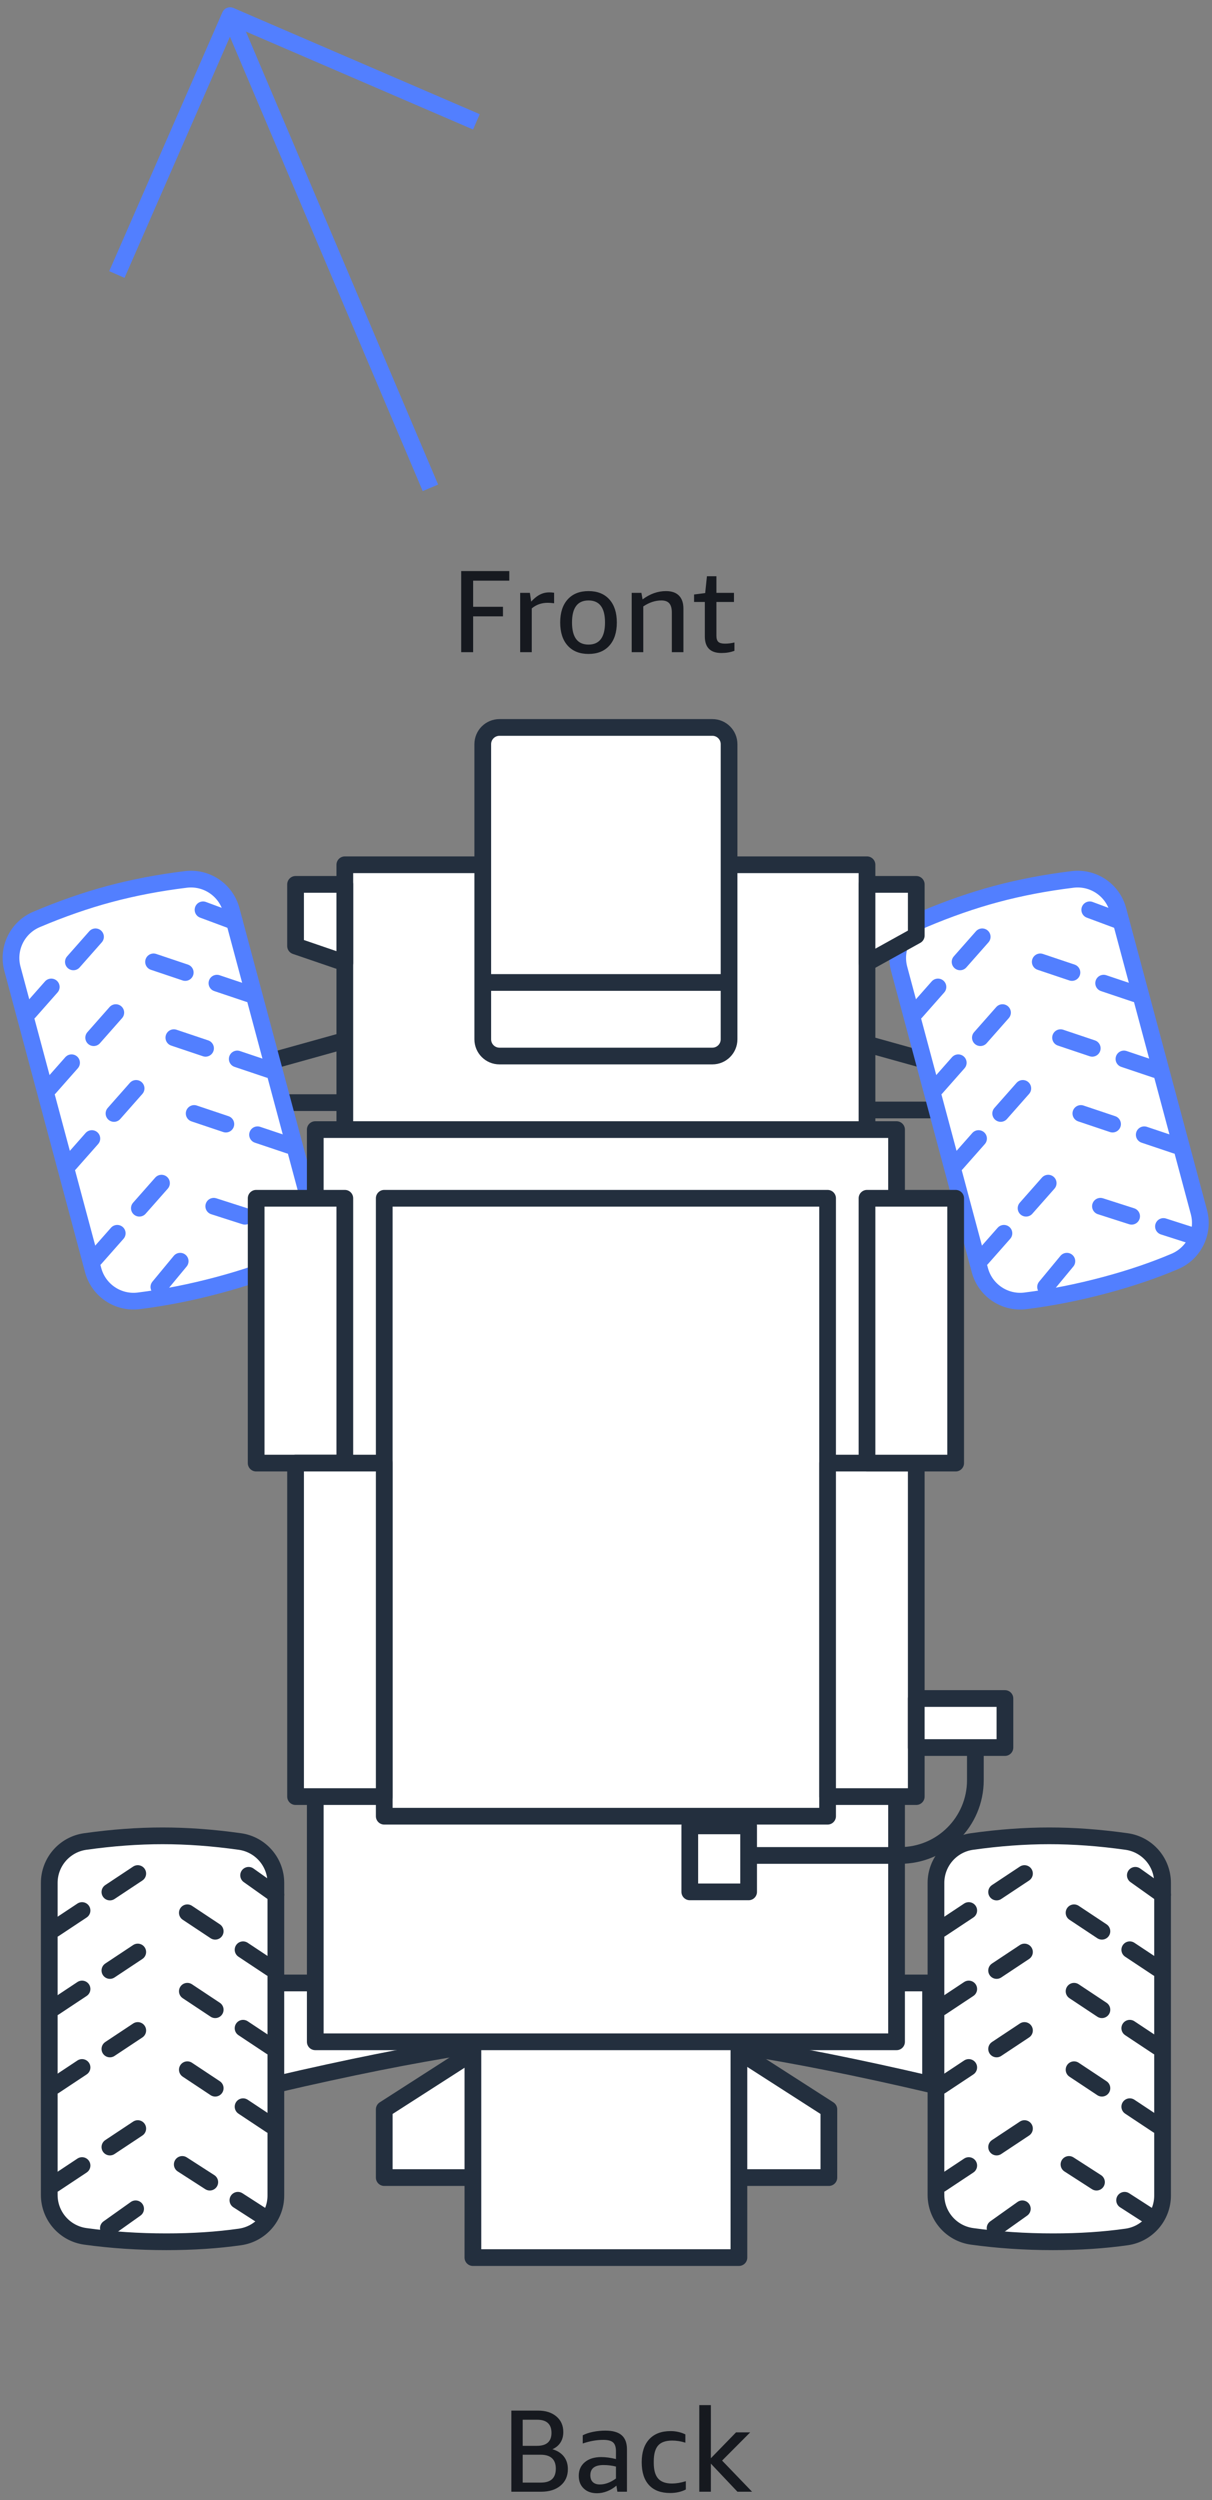 <?xml version="1.0" encoding="UTF-8"?>
<svg width="145px" height="299px" viewBox="0 0 145 299" version="1.1" xmlns="http://www.w3.org/2000/svg" xmlns:xlink="http://www.w3.org/1999/xlink">
    <rect x="0" y="0" width="145" height="299" fill="#808080" stroke="none"/>
    <!-- Generator: Sketch 52.6 (67491) - http://www.bohemiancoding.com/sketch -->
    <title>Group 3</title>
    <desc>Created with Sketch.</desc>
    <g id="Device-UI---all-flows" stroke="none" stroke-width="1" fill="none" fill-rule="evenodd">
        <g id="Artboard" transform="translate(-811, -32)">
            <g id="Group-3" transform="translate(811, 24)">
                <path d="M55.176,86 L55.176,76.298 L60.93,76.298 L60.93,77.446 L56.604,77.446 L56.604,80.568 L60.174,80.568 L60.174,81.716 L56.604,81.716 L56.604,86 L55.176,86 Z M62.232,86 L62.232,78.902 L63.394,78.902 L63.548,79.952 C63.809,79.672 64.052,79.455 64.276,79.301 C64.5,79.147 64.729,79.033 64.962,78.958 C65.195,78.883 65.447,78.846 65.718,78.846 C65.895,78.846 66.087,78.86 66.292,78.888 L66.292,80.148 C65.993,80.111 65.741,80.092 65.536,80.092 C64.789,80.092 64.15,80.316 63.618,80.764 L63.618,86 L62.232,86 Z M70.408,86.21 C69.344,86.21 68.513,85.879 67.916,85.216 C67.319,84.553 67.02,83.629 67.02,82.444 C67.02,81.268 67.319,80.349 67.916,79.686 C68.513,79.023 69.344,78.692 70.408,78.692 C71.472,78.692 72.303,79.023 72.9,79.686 C73.497,80.349 73.796,81.268 73.796,82.444 C73.796,83.629 73.497,84.553 72.9,85.216 C72.303,85.879 71.472,86.21 70.408,86.21 Z M70.408,85.09 C71.724,85.09 72.382,84.208 72.382,82.444 C72.382,80.689 71.724,79.812 70.408,79.812 C69.092,79.812 68.434,80.689 68.434,82.444 C68.434,84.208 69.092,85.09 70.408,85.09 Z M80.376,86 L80.376,81.254 C80.376,80.759 80.276,80.395 80.075,80.162 C79.874,79.929 79.559,79.812 79.13,79.812 C78.393,79.812 77.669,80.05 76.96,80.526 L76.96,86 L75.574,86 L75.574,78.902 L76.736,78.902 L76.876,79.686 C77.763,79.023 78.696,78.692 79.676,78.692 C80.357,78.692 80.875,78.872 81.23,79.231 C81.585,79.59 81.762,80.111 81.762,80.792 L81.762,86 L80.376,86 Z M87.866,85.832 C87.409,86.009 86.891,86.098 86.312,86.098 C84.987,86.098 84.324,85.435 84.324,84.11 L84.324,79.994 L83.036,79.994 L83.036,79.098 L84.366,78.93 L84.576,76.914 L85.71,76.914 L85.71,78.902 L87.81,78.902 L87.81,79.994 L85.71,79.994 L85.71,84.04 C85.71,84.385 85.787,84.628 85.941,84.768 C86.095,84.908 86.359,84.978 86.732,84.978 C87.115,84.978 87.493,84.931 87.866,84.838 L87.866,85.832 Z" id="Front-Copy" fill="#16191F"></path>
                <path d="M61.176,306 L61.176,296.298 L64.382,296.298 C65.287,296.298 66.015,296.531 66.566,296.998 C67.117,297.465 67.392,298.085 67.392,298.86 C67.392,299.345 67.28,299.763 67.056,300.113 C66.832,300.463 66.51,300.731 66.09,300.918 C66.687,301.095 67.145,301.387 67.462,301.793 C67.779,302.199 67.938,302.701 67.938,303.298 C67.938,304.119 67.649,304.775 67.07,305.265 C66.491,305.755 65.717,306 64.746,306 L61.176,306 Z M62.534,301.576 L62.534,304.908 L64.718,304.908 C65.903,304.908 66.496,304.353 66.496,303.242 C66.496,302.691 66.344,302.276 66.041,301.996 C65.738,301.716 65.287,301.576 64.69,301.576 L62.534,301.576 Z M62.534,297.39 L62.534,300.512 L64.242,300.512 C65.399,300.512 65.978,299.994 65.978,298.958 C65.978,298.445 65.836,298.055 65.551,297.789 C65.266,297.523 64.844,297.39 64.284,297.39 L62.534,297.39 Z M73.86,306 L73.748,305.272 C73.412,305.561 73.041,305.785 72.635,305.944 C72.229,306.103 71.825,306.182 71.424,306.182 C70.761,306.182 70.232,305.993 69.835,305.615 C69.438,305.237 69.24,304.731 69.24,304.096 C69.24,303.415 69.483,302.871 69.968,302.465 C70.453,302.059 71.107,301.856 71.928,301.856 C72.469,301.856 73.057,301.935 73.692,302.094 L73.692,301.17 C73.692,300.666 73.578,300.311 73.349,300.106 C73.12,299.901 72.731,299.798 72.18,299.798 C71.387,299.798 70.565,299.943 69.716,300.232 L69.716,299.252 C70.052,299.075 70.463,298.937 70.948,298.839 C71.433,298.741 71.923,298.692 72.418,298.692 C73.305,298.692 73.958,298.876 74.378,299.245 C74.798,299.614 75.008,300.176 75.008,300.932 L75.008,306 L73.86,306 Z M71.76,305.132 C72.395,305.132 73.039,304.894 73.692,304.418 L73.692,302.99 C73.207,302.869 72.712,302.808 72.208,302.808 C71.153,302.808 70.626,303.214 70.626,304.026 C70.626,304.381 70.724,304.654 70.92,304.845 C71.116,305.036 71.396,305.132 71.76,305.132 Z M82.05,305.734 C81.509,306.014 80.883,306.154 80.174,306.154 C79.073,306.154 78.23,305.839 77.647,305.209 C77.064,304.579 76.772,303.667 76.772,302.472 C76.772,301.287 77.073,300.37 77.675,299.721 C78.277,299.072 79.129,298.748 80.23,298.748 C80.855,298.748 81.443,298.879 81.994,299.14 L81.994,300.134 C81.462,299.966 80.939,299.882 80.426,299.882 C79.642,299.882 79.077,300.08 78.732,300.477 C78.387,300.874 78.214,301.506 78.214,302.374 L78.214,302.556 C78.214,303.405 78.389,304.028 78.739,304.425 C79.089,304.822 79.642,305.02 80.398,305.02 C80.902,305.02 81.453,304.927 82.05,304.74 L82.05,305.734 Z M83.66,306 L83.66,295.64 L85.046,295.64 L85.046,301.996 L88.056,298.902 L89.75,298.902 L86.39,302.276 L89.974,306 L88.224,306 L85.046,302.64 L85.046,306 L83.66,306 Z" id="Back" fill="#16191F"></path>
                <g id="Group-5" stroke-width="2">
                    <g id="Group-9" transform="translate(0, 95)">
                        <path d="M110.441,37.538 L102.546,39.738" id="Path-16" stroke="#232F3E" transform="translate(106.494, 38.638) scale(-1, 1) translate(-106.494, -38.638) "></path>
                        <path d="M113.977,45.75 L103.369,45.75" id="Path-16" stroke="#232F3E" transform="translate(108.44, 45.75) scale(-1, 1) translate(-108.44, -45.75) "></path>
                        <path d="M42.433,44.87 L35.005,44.87" id="Path-16" stroke="#232F3E" transform="translate(38.307, 45.163) scale(-1, 1) translate(-38.307, -45.163) "></path>
                        <polyline id="Path-15" stroke="#232F3E" fill="#FFFFFF" stroke-linejoin="round" transform="translate(93.783, 165.898) scale(-1, 1) translate(-93.783, -165.898) " points="99.164 173.43 88.402 173.43 88.402 165.275 99.164 158.365"></polyline>
                        <polyline id="Path-15" stroke="#232F3E" fill="#FFFFFF" stroke-linejoin="round" points="56.731 173.43 45.969 173.43 45.969 165.275 56.731 158.365"></polyline>
                        <path d="M40.899,37.538 L33.003,39.738" id="Path-16" stroke="#232F3E"></path>
                        <path d="M33.003,150.154 L111.33,150.154 L111.33,162.291 C94.009,158.245 80.954,156.223 72.167,156.223 C63.379,156.223 50.325,158.245 33.003,162.291" id="Path-17" stroke="#232F3E" fill="#FFFFFF" stroke-linejoin="round"></path>
                        <polygon id="Rectangle-5" stroke="#232F3E" fill="#FFFFFF" stroke-linejoin="round" points="56.577 148.981 88.402 148.981 88.402 183 56.577 183"></polygon>
                        <path d="M10.155,19.766 C13.372,19.314 16.456,19.088 19.406,19.088 C22.356,19.088 25.44,19.314 28.657,19.766 L28.657,19.766 C31.125,20.113 32.961,22.225 32.961,24.717 L32.961,62.11 C32.961,64.599 31.129,66.709 28.665,67.06 C25.962,67.444 23.031,67.636 19.871,67.636 C16.523,67.636 13.288,67.421 10.166,66.989 L10.166,66.989 C7.693,66.648 5.851,64.533 5.851,62.036 L5.851,24.717 C5.851,22.225 7.687,20.113 10.155,19.766 Z" id="Rectangle-6" stroke="#527FFF" fill="#FFFFFF" stroke-linejoin="round" transform="translate(19.406, 43.362) rotate(-15) translate(-19.406, -43.362) "></path>
                        <g id="Group-2" transform="translate(20.159, 44.449) rotate(-15) translate(-20.159, -44.449) translate(6.159, 22.449)" stroke="#527FFF" stroke-dasharray="4" stroke-linecap="round">
                            <path d="M0.589,7.625 L11.198,0.587" id="Line-6"></path>
                            <path d="M15.912,12.317 L26.521,5.279" id="Line-6" transform="translate(21.216, 8.798) scale(-1, 1) translate(-21.216, -8.798) "></path>
                            <path d="M0.589,17.01 L11.198,9.971" id="Line-6"></path>
                            <path d="M15.912,21.702 L26.521,14.663" id="Line-6" transform="translate(21.216, 18.183) scale(-1, 1) translate(-21.216, -18.183) "></path>
                            <path d="M0.589,26.394 L11.198,19.356" id="Line-6"></path>
                            <path d="M15.912,31.087 L26.521,24.048" id="Line-6" transform="translate(21.216, 27.567) scale(-1, 1) translate(-21.216, -27.567) "></path>
                            <path d="M0.589,38.125 L11.198,31.087" id="Line-6"></path>
                            <path d="M7.072,43.404 L11.198,40.471" id="Line-6"></path>
                            <path d="M22.395,3.519 L26.521,0.587" id="Line-6" transform="translate(24.753, 1.76) scale(-1, 1) translate(-24.753, -1.76) "></path>
                            <path d="M15.323,42.231 L25.342,35.779" id="Line-6" transform="translate(20.627, 38.712) scale(-1, 1) translate(-20.627, -38.712) "></path>
                        </g>
                        <path d="M116.237,19.766 C119.454,19.314 122.538,19.088 125.488,19.088 C128.438,19.088 131.522,19.314 134.739,19.766 L134.739,19.766 C137.207,20.113 139.043,22.225 139.043,24.717 L139.043,62.11 C139.043,64.599 137.212,66.709 134.747,67.06 C132.044,67.444 129.113,67.636 125.953,67.636 C122.605,67.636 119.371,67.421 116.249,66.989 L116.249,66.989 C113.775,66.648 111.933,64.533 111.933,62.036 L111.933,24.717 C111.933,22.225 113.769,20.113 116.237,19.766 Z" id="Rectangle-6" stroke="#527FFF" fill="#FFFFFF" stroke-linejoin="round" transform="translate(125.488, 43.362) rotate(-15) translate(-125.488, -43.362) "></path>
                        <g id="Group-2" transform="translate(126.241, 44.449) rotate(-15) translate(-126.241, -44.449) translate(112.241, 22.449)" stroke="#527FFF" stroke-dasharray="4" stroke-linecap="round">
                            <path d="M0.589,7.625 L11.198,0.587" id="Line-6"></path>
                            <path d="M15.912,12.317 L26.521,5.279" id="Line-6" transform="translate(21.216, 8.798) scale(-1, 1) translate(-21.216, -8.798) "></path>
                            <path d="M0.589,17.01 L11.198,9.971" id="Line-6"></path>
                            <path d="M15.912,21.702 L26.521,14.663" id="Line-6" transform="translate(21.216, 18.183) scale(-1, 1) translate(-21.216, -18.183) "></path>
                            <path d="M0.589,26.394 L11.198,19.356" id="Line-6"></path>
                            <path d="M15.912,31.087 L26.521,24.048" id="Line-6" transform="translate(21.216, 27.567) scale(-1, 1) translate(-21.216, -27.567) "></path>
                            <path d="M0.589,38.125 L11.198,31.087" id="Line-6"></path>
                            <path d="M7.072,43.404 L11.198,40.471" id="Line-6"></path>
                            <path d="M22.395,3.519 L26.521,0.587" id="Line-6" transform="translate(24.753, 1.76) scale(-1, 1) translate(-24.753, -1.76) "></path>
                            <path d="M15.323,42.231 L25.342,35.779" id="Line-6" transform="translate(20.627, 38.712) scale(-1, 1) translate(-20.627, -38.712) "></path>
                        </g>
                        <g id="Group-7" transform="translate(111.976, 132.558)" stroke="#232F3E">
                            <path d="M4.304,0.679 C7.521,0.226 10.605,6.28372263e-16 13.555,0 C16.505,0 19.589,0.226 22.806,0.679 L22.806,0.679 C25.274,1.026 27.11,3.137 27.11,5.63 L27.11,43.022 C27.11,45.512 25.279,47.622 22.814,47.972 C20.111,48.357 17.18,48.549 14.02,48.549 C10.672,48.549 7.438,48.333 4.316,47.902 L4.316,47.902 C1.842,47.56 -1.11282934e-12,45.446 -1.11313513e-12,42.949 L1.33030477e-07,5.63 C1.33030477e-07,3.137 1.836,1.026 4.304,0.679 Z" id="Rectangle-6" fill="#FFFFFF" stroke-linejoin="round"></path>
                            <g id="Group-2" transform="translate(0, 3.519)" stroke-dasharray="4" stroke-linecap="round">
                                <path d="M0.589,7.625 L11.198,0.587" id="Line-6"></path>
                                <path d="M15.912,12.317 L26.521,5.279" id="Line-6" transform="translate(21.216, 8.798) scale(-1, 1) translate(-21.216, -8.798) "></path>
                                <path d="M0.589,17.01 L11.198,9.971" id="Line-6"></path>
                                <path d="M15.912,21.702 L26.521,14.663" id="Line-6" transform="translate(21.216, 18.183) scale(-1, 1) translate(-21.216, -18.183) "></path>
                                <path d="M0.589,26.394 L11.198,19.356" id="Line-6"></path>
                                <path d="M15.912,31.087 L26.521,24.048" id="Line-6" transform="translate(21.216, 27.567) scale(-1, 1) translate(-21.216, -27.567) "></path>
                                <path d="M0.589,38.125 L11.198,31.087" id="Line-6"></path>
                                <path d="M7.072,43.404 L11.198,40.471" id="Line-6"></path>
                                <path d="M22.395,3.519 L26.521,0.587" id="Line-6" transform="translate(24.753, 1.76) scale(-1, 1) translate(-24.753, -1.76) "></path>
                                <path d="M15.323,42.231 L25.342,35.779" id="Line-6" transform="translate(20.627, 38.712) scale(-1, 1) translate(-20.627, -38.712) "></path>
                            </g>
                        </g>
                        <polygon id="Rectangle-5" stroke="#232F3E" fill="#FFFFFF" stroke-linejoin="round" points="41.254 16.423 103.725 16.423 103.725 48.096 41.254 48.096"></polygon>
                        <polygon id="Rectangle-5" stroke="#232F3E" fill="#FFFFFF" stroke-linejoin="round" points="37.718 48.096 107.261 48.096 107.261 157.192 37.718 157.192"></polygon>
                        <polygon id="Rectangle-5" stroke="#232F3E" fill="#FFFFFF" stroke-linejoin="round" points="45.969 56.308 99.01 56.308 99.01 130.212 45.969 130.212"></polygon>
                        <polygon id="Rectangle-5" stroke="#232F3E" fill="#FFFFFF" stroke-linejoin="round" points="30.646 56.308 41.254 56.308 41.254 87.981 30.646 87.981"></polygon>
                        <polygon id="Rectangle-5" stroke="#232F3E" fill="#FFFFFF" stroke-linejoin="round" points="35.361 87.981 45.969 87.981 45.969 127.865 35.361 127.865"></polygon>
                        <polygon id="Rectangle-5" stroke="#232F3E" fill="#FFFFFF" stroke-linejoin="round" points="99.01 87.981 109.618 87.981 109.618 127.865 99.01 127.865"></polygon>
                        <polygon id="Rectangle-5" stroke="#232F3E" fill="#FFFFFF" stroke-linejoin="round" points="109.618 116.135 120.227 116.135 120.227 122 109.618 122"></polygon>
                        <polygon id="Rectangle-5" stroke="#232F3E" fill="#FFFFFF" stroke-linejoin="round" transform="translate(86.044, 135.313) rotate(-270) translate(-86.044, -135.313) " points="82.097 131.794 89.992 131.794 89.992 138.833 82.097 138.833"></polygon>
                        <polygon id="Rectangle-5" stroke="#232F3E" fill="#FFFFFF" stroke-linejoin="round" points="103.725 56.308 114.333 56.308 114.333 87.981 103.725 87.981"></polygon>
                        <polygon id="Rectangle-5" stroke="#232F3E" fill="#FFFFFF" stroke-linejoin="round" transform="translate(38.307, 23.462) scale(-1, 1) translate(-38.307, -23.462) " points="35.361 18.769 41.254 18.769 41.254 26.139 35.361 28.154"></polygon>
                        <polygon id="Rectangle-5" stroke="#232F3E" fill="#FFFFFF" stroke-linejoin="round" transform="translate(106.672, 23.462) scale(-1, 1) translate(-106.672, -23.462) " points="103.725 18.769 109.618 18.769 109.618 28.154 103.725 24.886"></polygon>
                        <path d="M59.756,0 L85.223,0 C86.328,-2.16501571e-15 87.223,0.895 87.223,2 L87.223,37.298 C87.223,38.403 86.328,39.298 85.223,39.298 L59.756,39.298 C58.651,39.298 57.756,38.403 57.756,37.298 L57.756,2 C57.756,0.895 58.651,2.02906125e-16 59.756,0 Z" id="Rectangle" stroke="#232F3E" fill="#FFFFFF" stroke-linejoin="round" transform="translate(72.49, 19.649) rotate(-360) translate(-72.49, -19.649) "></path>
                        <path d="M57.756,30.5 L87.031,30.5" id="Path-12" stroke="#232F3E"></path>
                        <path d="M89.581,134.904 L107.69,134.904 C112.661,134.904 116.69,130.874 116.69,125.904 L116.69,122" id="Path-14" stroke="#232F3E"></path>
                        <g id="Group-7" transform="translate(5.893, 132.558)" stroke="#232F3E">
                            <path d="M4.304,0.679 C7.521,0.226 10.605,6.28372263e-16 13.555,0 C16.505,0 19.589,0.226 22.806,0.679 L22.806,0.679 C25.274,1.026 27.11,3.137 27.11,5.63 L27.11,43.022 C27.11,45.512 25.279,47.622 22.814,47.972 C20.111,48.357 17.18,48.549 14.02,48.549 C10.672,48.549 7.438,48.333 4.316,47.902 L4.316,47.902 C1.842,47.56 -9.93732146e-13,45.446 -9.94037935e-13,42.949 L1.33030595e-07,5.63 C1.33030595e-07,3.137 1.836,1.026 4.304,0.679 Z" id="Rectangle-6" fill="#FFFFFF" stroke-linejoin="round"></path>
                            <g id="Group-2" transform="translate(0, 3.519)" stroke-dasharray="4" stroke-linecap="round">
                                <path d="M0.589,7.625 L11.198,0.587" id="Line-6"></path>
                                <path d="M15.912,12.317 L26.521,5.279" id="Line-6" transform="translate(21.216, 8.798) scale(-1, 1) translate(-21.216, -8.798) "></path>
                                <path d="M0.589,17.01 L11.198,9.971" id="Line-6"></path>
                                <path d="M15.912,21.702 L26.521,14.663" id="Line-6" transform="translate(21.216, 18.183) scale(-1, 1) translate(-21.216, -18.183) "></path>
                                <path d="M0.589,26.394 L11.198,19.356" id="Line-6"></path>
                                <path d="M15.912,31.087 L26.521,24.048" id="Line-6" transform="translate(21.216, 27.567) scale(-1, 1) translate(-21.216, -27.567) "></path>
                                <path d="M0.589,38.125 L11.198,31.087" id="Line-6"></path>
                                <path d="M7.072,43.404 L11.198,40.471" id="Line-6"></path>
                                <path d="M22.395,3.519 L26.521,0.587" id="Line-6" transform="translate(24.753, 1.76) scale(-1, 1) translate(-24.753, -1.76) "></path>
                                <path d="M15.323,42.231 L25.342,35.779" id="Line-6" transform="translate(20.627, 38.712) scale(-1, 1) translate(-20.627, -38.712) "></path>
                            </g>
                        </g>
                    </g>
                    <g id="Group-14" transform="translate(38.4, 38.373) rotate(-23) translate(-38.4, -38.373) translate(14.4, 6.873)" stroke="#527FFF" stroke-linejoin="round">
                        <g id="Group" transform="translate(0.439, 0.626)">
                            <polyline id="Shape" points="0.125 23.595 24.686 0.387 24.686 61.735"></polyline>
                            <path d="M46.85,23.595 L24.686,0.387" id="Shape"></path>
                        </g>
                    </g>
                </g>
            </g>
        </g>
    </g>
</svg>